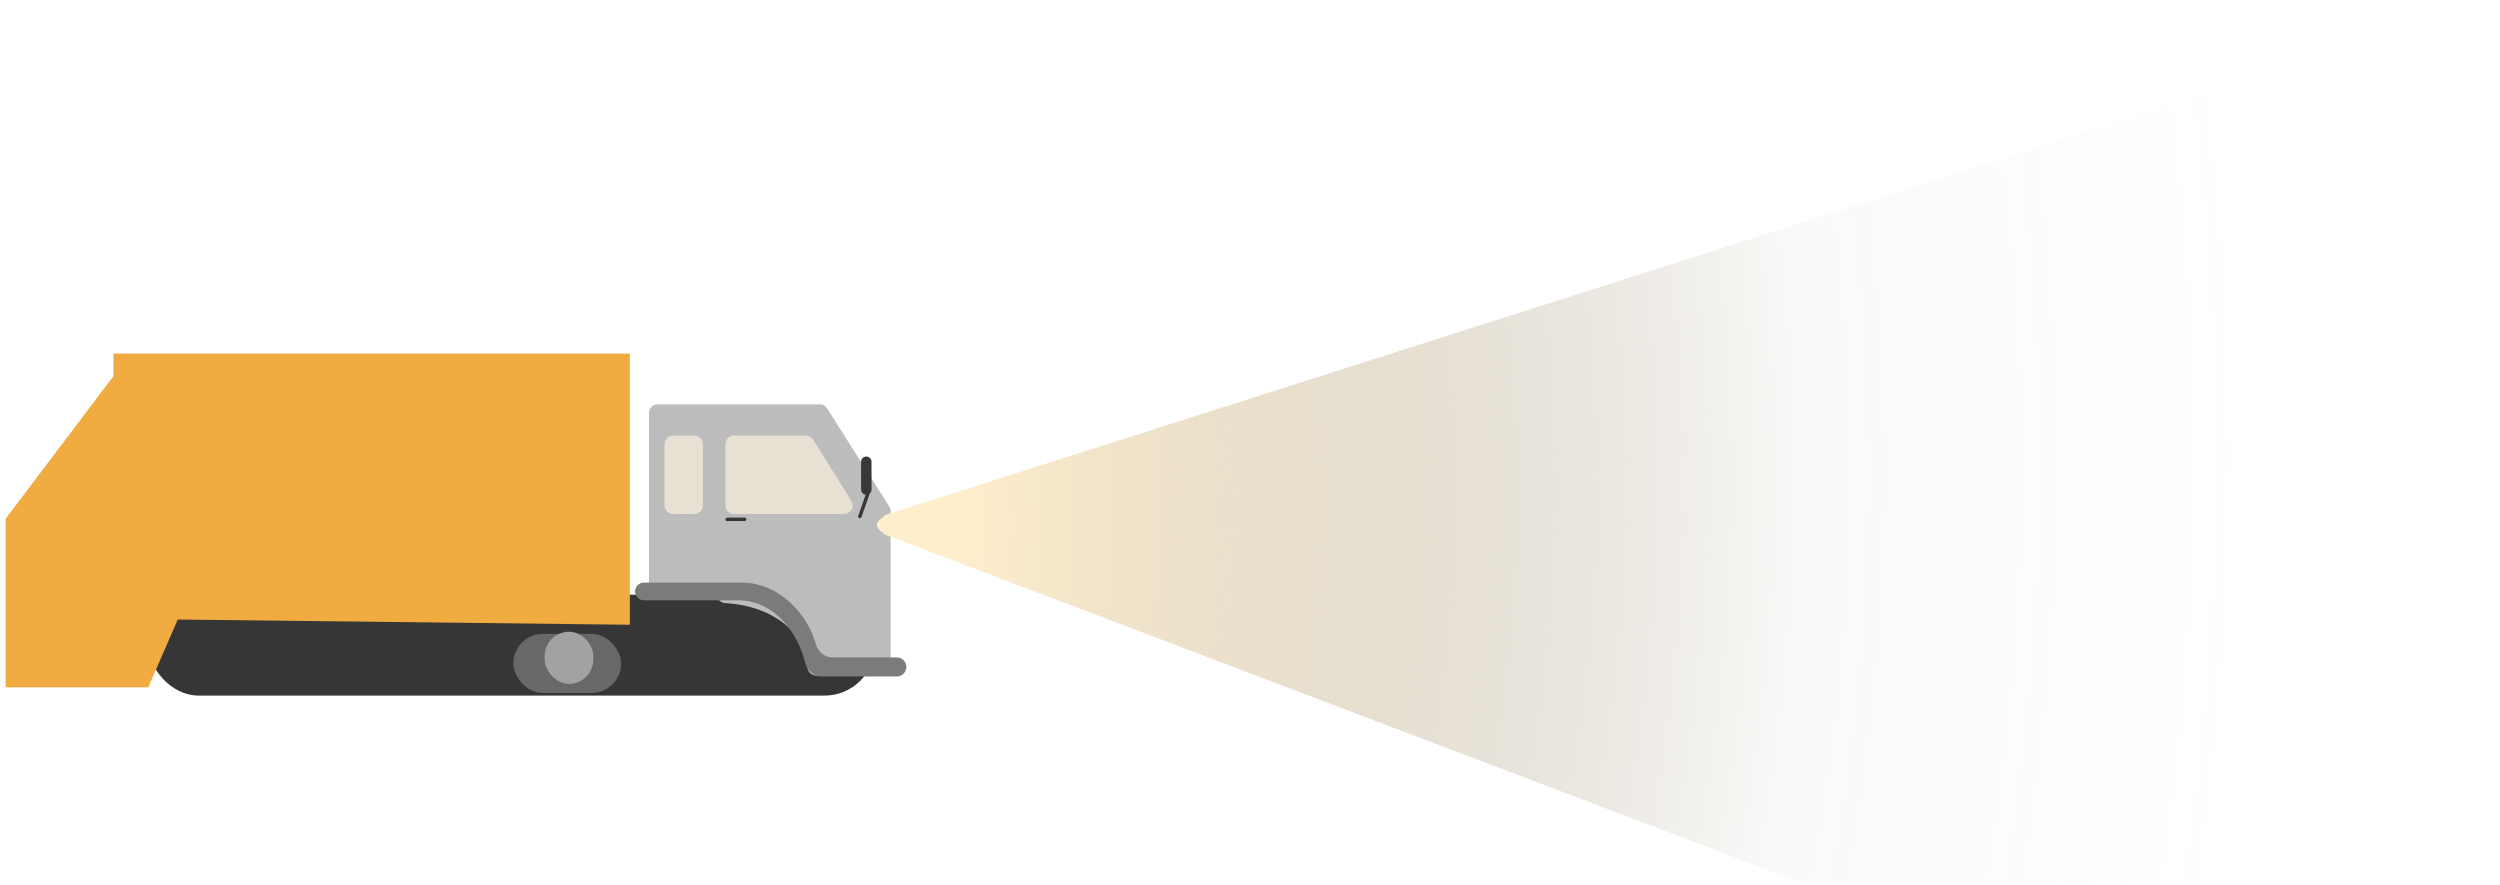 <svg width="884" height="313" viewBox="0 0 884 313" fill="none" xmlns="http://www.w3.org/2000/svg">
<rect x="52.414" y="210.303" width="256.99" height="35.659" rx="17.829" fill="#363636"/>
<g filter="url(#filter0_d_46_50)">
<rect x="181.524" y="220.14" width="38.118" height="20.904" rx="10.452" fill="#686868"/>
</g>
<g filter="url(#filter1_d_46_50)">
<rect x="192.591" y="221.369" width="17.215" height="18.444" rx="8.607" fill="#A2A2A2"/>
</g>
<g filter="url(#filter2_d_46_50)">
<path d="M40.118 130.993L2 181.407V241.043H52.414L62.866 217.066L222.716 218.91V123H40.118V130.993Z" fill="#F0AB41"/>
</g>
<g filter="url(#filter3_i_46_50)">
<path fill-rule="evenodd" clip-rule="evenodd" d="M89.015 138.37L91.762 132.117V129.148H81.172L75.521 138.37H89.015ZM74.388 129.148L68.577 138.37L57.343 156.2H29.162L46.266 134.681V129.148H74.388ZM24.275 162.348L8.148 182.636V233.865L22.481 211.532L53.47 162.348H24.275ZM16.636 234.895H46.473L56.874 211.532H30.694L16.636 234.895ZM64.61 211.532H91.762V149.118L64.61 211.532ZM100.369 211.532H125.576V129.148H100.449L100.369 129.332V211.532ZM132.954 129.148V211.532H161.235V129.148H132.954ZM169.228 129.148V211.532H194.435V129.148H169.228ZM201.813 129.148V211.532H217.183V129.148H201.813ZM64.71 157.429L72.703 143.903H86.229L80.695 157.429H64.71ZM60.407 164.807L50.57 180.792L69.629 181.407L77.007 164.807H60.407ZM45.037 188.784L35.2 205.384H59.177L66.555 188.784H45.037Z" fill="#F0AB41"/>
</g>
<g filter="url(#filter4_d_46_50)">
<path d="M289.924 138.985H232.479C230.822 138.985 229.479 140.328 229.479 141.985V204.776C229.479 206.433 230.822 207.776 232.479 207.776H255.112C276.557 207.776 284.434 219.651 285.5 231.899C285.644 233.549 286.972 234.895 288.628 234.895H311.937C313.594 234.895 314.937 233.552 314.937 231.895V176.744C314.937 176.175 314.776 175.619 314.472 175.138L292.458 140.38C291.908 139.511 290.952 138.985 289.924 138.985Z" fill="#BCBCBC"/>
</g>
<path d="M310.168 185.176C310.686 183.104 313.404 182.586 314.699 182.586V189.707C312.973 189.059 309.65 187.247 310.168 185.176Z" fill="#FFF3D0"/>
<g filter="url(#filter5_d_46_50)">
<path d="M285.89 143.903H256.453C254.796 143.903 253.453 145.247 253.453 146.903L253.453 206.166C253.453 207.823 254.804 209.156 256.458 209.253C274.575 210.313 284.986 220.932 286.592 231.906C286.832 233.546 288.154 234.895 289.811 234.895H306.404C308.061 234.895 309.404 233.552 309.404 231.895V179.76C309.404 179.198 309.246 178.648 308.949 178.171L288.435 145.315C287.887 144.437 286.925 143.903 285.89 143.903Z" fill="#BCBCBC"/>
</g>
<path d="M262.064 206.008H227.681C225.951 206.008 224.561 207.41 224.561 209.14C224.561 210.87 225.963 212.272 227.693 212.272H260.834C274.69 212.272 282.487 225.035 284.687 234.265C285.327 236.951 287.577 239.208 290.339 239.208H317.089C318.957 239.208 320.471 237.694 320.471 235.826C320.471 233.959 318.957 232.445 317.089 232.445L294.115 232.445C291.354 232.445 289.119 230.176 288.391 227.513C285.758 217.892 276.113 206.008 262.064 206.008Z" fill="#7B7B7B"/>
<g filter="url(#filter6_i_46_50)">
<path d="M256.53 174.718V153.052C256.53 151.395 257.874 150.052 259.53 150.052H284.989C286.026 150.052 286.989 150.587 287.537 151.467L301.018 173.133C302.261 175.131 300.824 177.718 298.471 177.718H259.53C257.874 177.718 256.53 176.375 256.53 174.718Z" fill="#D9D9D9"/>
<path d="M256.53 174.718V153.052C256.53 151.395 257.874 150.052 259.53 150.052H284.989C286.026 150.052 286.989 150.587 287.537 151.467L301.018 173.133C302.261 175.131 300.824 177.718 298.471 177.718H259.53C257.874 177.718 256.53 176.375 256.53 174.718Z" fill="#FFEECC" fill-opacity="0.4"/>
<path d="M238.012 150.052H245.538C247.195 150.052 248.538 151.395 248.538 153.052V174.718C248.538 176.375 247.195 177.718 245.538 177.718H238.012C236.355 177.718 235.012 176.375 235.012 174.718V153.052C235.012 151.395 236.355 150.052 238.012 150.052Z" fill="#D9D9D9"/>
<path d="M238.012 150.052H245.538C247.195 150.052 248.538 151.395 248.538 153.052V174.718C248.538 176.375 247.195 177.718 245.538 177.718H238.012C236.355 177.718 235.012 176.375 235.012 174.718V153.052C235.012 151.395 236.355 150.052 238.012 150.052Z" fill="#FFEECC" fill-opacity="0.4"/>
</g>
<g filter="url(#filter7_d_46_50)">
<path fill-rule="evenodd" clip-rule="evenodd" d="M306.33 157.429C305.311 157.429 304.485 158.255 304.485 159.274V169.111C304.485 170.048 305.185 170.822 306.09 170.939L303.46 178.426C303.347 178.747 303.516 179.098 303.836 179.21C304.156 179.323 304.507 179.154 304.62 178.834L307.473 170.713C307.494 170.653 307.505 170.591 307.507 170.53C307.915 170.192 308.174 169.682 308.174 169.111V159.274C308.174 158.255 307.349 157.429 306.33 157.429Z" fill="#3C3737"/>
</g>
<g filter="url(#filter8_d_46_50)">
<rect x="256.531" y="183.251" width="1.23" height="7.378" rx="0.615" transform="rotate(-90 256.531 183.251)" fill="#363636"/>
</g>
<path d="M878.785 1.663L313.918 181.797C310.31 182.947 310.173 188.002 313.713 189.347L637.314 312.239C637.767 312.412 638.249 312.5 638.734 312.5H880C882.209 312.5 884 310.709 884 308.5V5.474C884 2.766 881.365 0.84 878.785 1.663Z" fill="url(#paint0_radial_46_50)"/>
<defs>
<filter id="filter0_d_46_50" x="177.524" y="220.14" width="46.118" height="28.904" filterUnits="userSpaceOnUse" color-interpolation-filters="sRGB">
<feFlood flood-opacity="0" result="BackgroundImageFix"/>
<feColorMatrix in="SourceAlpha" type="matrix" values="0 0 0 0 0 0 0 0 0 0 0 0 0 0 0 0 0 0 127 0" result="hardAlpha"/>
<feOffset dy="4"/>
<feGaussianBlur stdDeviation="2"/>
<feComposite in2="hardAlpha" operator="out"/>
<feColorMatrix type="matrix" values="0 0 0 0 0 0 0 0 0 0 0 0 0 0 0 0 0 0 0.25 0"/>
<feBlend mode="normal" in2="BackgroundImageFix" result="effect1_dropShadow_46_50"/>
<feBlend mode="normal" in="SourceGraphic" in2="effect1_dropShadow_46_50" result="shape"/>
</filter>
<filter id="filter1_d_46_50" x="190.591" y="221.369" width="21.215" height="22.444" filterUnits="userSpaceOnUse" color-interpolation-filters="sRGB">
<feFlood flood-opacity="0" result="BackgroundImageFix"/>
<feColorMatrix in="SourceAlpha" type="matrix" values="0 0 0 0 0 0 0 0 0 0 0 0 0 0 0 0 0 0 127 0" result="hardAlpha"/>
<feOffset dy="2"/>
<feGaussianBlur stdDeviation="1"/>
<feComposite in2="hardAlpha" operator="out"/>
<feColorMatrix type="matrix" values="0 0 0 0 0 0 0 0 0 0 0 0 0 0 0 0 0 0 0.25 0"/>
<feBlend mode="normal" in2="BackgroundImageFix" result="effect1_dropShadow_46_50"/>
<feBlend mode="normal" in="SourceGraphic" in2="effect1_dropShadow_46_50" result="shape"/>
</filter>
<filter id="filter2_d_46_50" x="0" y="123" width="224.716" height="122.043" filterUnits="userSpaceOnUse" color-interpolation-filters="sRGB">
<feFlood flood-opacity="0" result="BackgroundImageFix"/>
<feColorMatrix in="SourceAlpha" type="matrix" values="0 0 0 0 0 0 0 0 0 0 0 0 0 0 0 0 0 0 127 0" result="hardAlpha"/>
<feOffset dy="2"/>
<feGaussianBlur stdDeviation="1"/>
<feComposite in2="hardAlpha" operator="out"/>
<feColorMatrix type="matrix" values="0 0 0 0 0 0 0 0 0 0 0 0 0 0 0 0 0 0 0.25 0"/>
<feBlend mode="normal" in2="BackgroundImageFix" result="effect1_dropShadow_46_50"/>
<feBlend mode="normal" in="SourceGraphic" in2="effect1_dropShadow_46_50" result="shape"/>
</filter>
<filter id="filter3_i_46_50" x="8.148" y="129.148" width="209.035" height="109.747" filterUnits="userSpaceOnUse" color-interpolation-filters="sRGB">
<feFlood flood-opacity="0" result="BackgroundImageFix"/>
<feBlend mode="normal" in="SourceGraphic" in2="BackgroundImageFix" result="shape"/>
<feColorMatrix in="SourceAlpha" type="matrix" values="0 0 0 0 0 0 0 0 0 0 0 0 0 0 0 0 0 0 127 0" result="hardAlpha"/>
<feOffset dy="4"/>
<feGaussianBlur stdDeviation="2"/>
<feComposite in2="hardAlpha" operator="arithmetic" k2="-1" k3="1"/>
<feColorMatrix type="matrix" values="0 0 0 0 0 0 0 0 0 0 0 0 0 0 0 0 0 0 0.25 0"/>
<feBlend mode="normal" in2="shape" result="effect1_innerShadow_46_50"/>
</filter>
<filter id="filter4_d_46_50" x="225.479" y="138.985" width="93.458" height="103.91" filterUnits="userSpaceOnUse" color-interpolation-filters="sRGB">
<feFlood flood-opacity="0" result="BackgroundImageFix"/>
<feColorMatrix in="SourceAlpha" type="matrix" values="0 0 0 0 0 0 0 0 0 0 0 0 0 0 0 0 0 0 127 0" result="hardAlpha"/>
<feOffset dy="4"/>
<feGaussianBlur stdDeviation="2"/>
<feComposite in2="hardAlpha" operator="out"/>
<feColorMatrix type="matrix" values="0 0 0 0 0 0 0 0 0 0 0 0 0 0 0 0 0 0 0.25 0"/>
<feBlend mode="normal" in2="BackgroundImageFix" result="effect1_dropShadow_46_50"/>
<feBlend mode="normal" in="SourceGraphic" in2="effect1_dropShadow_46_50" result="shape"/>
</filter>
<filter id="filter5_d_46_50" x="249.453" y="143.903" width="63.951" height="98.992" filterUnits="userSpaceOnUse" color-interpolation-filters="sRGB">
<feFlood flood-opacity="0" result="BackgroundImageFix"/>
<feColorMatrix in="SourceAlpha" type="matrix" values="0 0 0 0 0 0 0 0 0 0 0 0 0 0 0 0 0 0 127 0" result="hardAlpha"/>
<feOffset dy="4"/>
<feGaussianBlur stdDeviation="2"/>
<feComposite in2="hardAlpha" operator="out"/>
<feColorMatrix type="matrix" values="0 0 0 0 0 0 0 0 0 0 0 0 0 0 0 0 0 0 0.25 0"/>
<feBlend mode="normal" in2="BackgroundImageFix" result="effect1_dropShadow_46_50"/>
<feBlend mode="normal" in="SourceGraphic" in2="effect1_dropShadow_46_50" result="shape"/>
</filter>
<filter id="filter6_i_46_50" x="235.012" y="150.052" width="66.463" height="31.666" filterUnits="userSpaceOnUse" color-interpolation-filters="sRGB">
<feFlood flood-opacity="0" result="BackgroundImageFix"/>
<feBlend mode="normal" in="SourceGraphic" in2="BackgroundImageFix" result="shape"/>
<feColorMatrix in="SourceAlpha" type="matrix" values="0 0 0 0 0 0 0 0 0 0 0 0 0 0 0 0 0 0 127 0" result="hardAlpha"/>
<feOffset dy="4"/>
<feGaussianBlur stdDeviation="2"/>
<feComposite in2="hardAlpha" operator="arithmetic" k2="-1" k3="1"/>
<feColorMatrix type="matrix" values="0 0 0 0 0 0 0 0 0 0 0 0 0 0 0 0 0 0 0.25 0"/>
<feBlend mode="normal" in2="shape" result="effect1_innerShadow_46_50"/>
</filter>
<filter id="filter7_d_46_50" x="299.425" y="157.429" width="12.749" height="29.816" filterUnits="userSpaceOnUse" color-interpolation-filters="sRGB">
<feFlood flood-opacity="0" result="BackgroundImageFix"/>
<feColorMatrix in="SourceAlpha" type="matrix" values="0 0 0 0 0 0 0 0 0 0 0 0 0 0 0 0 0 0 127 0" result="hardAlpha"/>
<feOffset dy="4"/>
<feGaussianBlur stdDeviation="2"/>
<feComposite in2="hardAlpha" operator="out"/>
<feColorMatrix type="matrix" values="0 0 0 0 0 0 0 0 0 0 0 0 0 0 0 0 0 0 0.25 0"/>
<feBlend mode="normal" in2="BackgroundImageFix" result="effect1_dropShadow_46_50"/>
<feBlend mode="normal" in="SourceGraphic" in2="effect1_dropShadow_46_50" result="shape"/>
</filter>
<filter id="filter8_d_46_50" x="254.531" y="181.022" width="11.378" height="5.23" filterUnits="userSpaceOnUse" color-interpolation-filters="sRGB">
<feFlood flood-opacity="0" result="BackgroundImageFix"/>
<feColorMatrix in="SourceAlpha" type="matrix" values="0 0 0 0 0 0 0 0 0 0 0 0 0 0 0 0 0 0 127 0" result="hardAlpha"/>
<feOffset dy="1"/>
<feGaussianBlur stdDeviation="1"/>
<feComposite in2="hardAlpha" operator="out"/>
<feColorMatrix type="matrix" values="0 0 0 0 0 0 0 0 0 0 0 0 0 0 0 0 0 0 0.25 0"/>
<feBlend mode="normal" in2="BackgroundImageFix" result="effect1_dropShadow_46_50"/>
<feBlend mode="normal" in="SourceGraphic" in2="effect1_dropShadow_46_50" result="shape"/>
</filter>
<radialGradient id="paint0_radial_46_50" cx="0" cy="0" r="1" gradientUnits="userSpaceOnUse" gradientTransform="translate(275.5 184.5) rotate(2.645) scale(520.054 722.85)">
<stop offset="0.121" stop-color="#FFEECC"/>
<stop offset="0.701" stop-color="#A19681" stop-opacity="0.05"/>
<stop offset="1" stop-color="#998F7A" stop-opacity="0"/>
</radialGradient>
</defs>
</svg>
